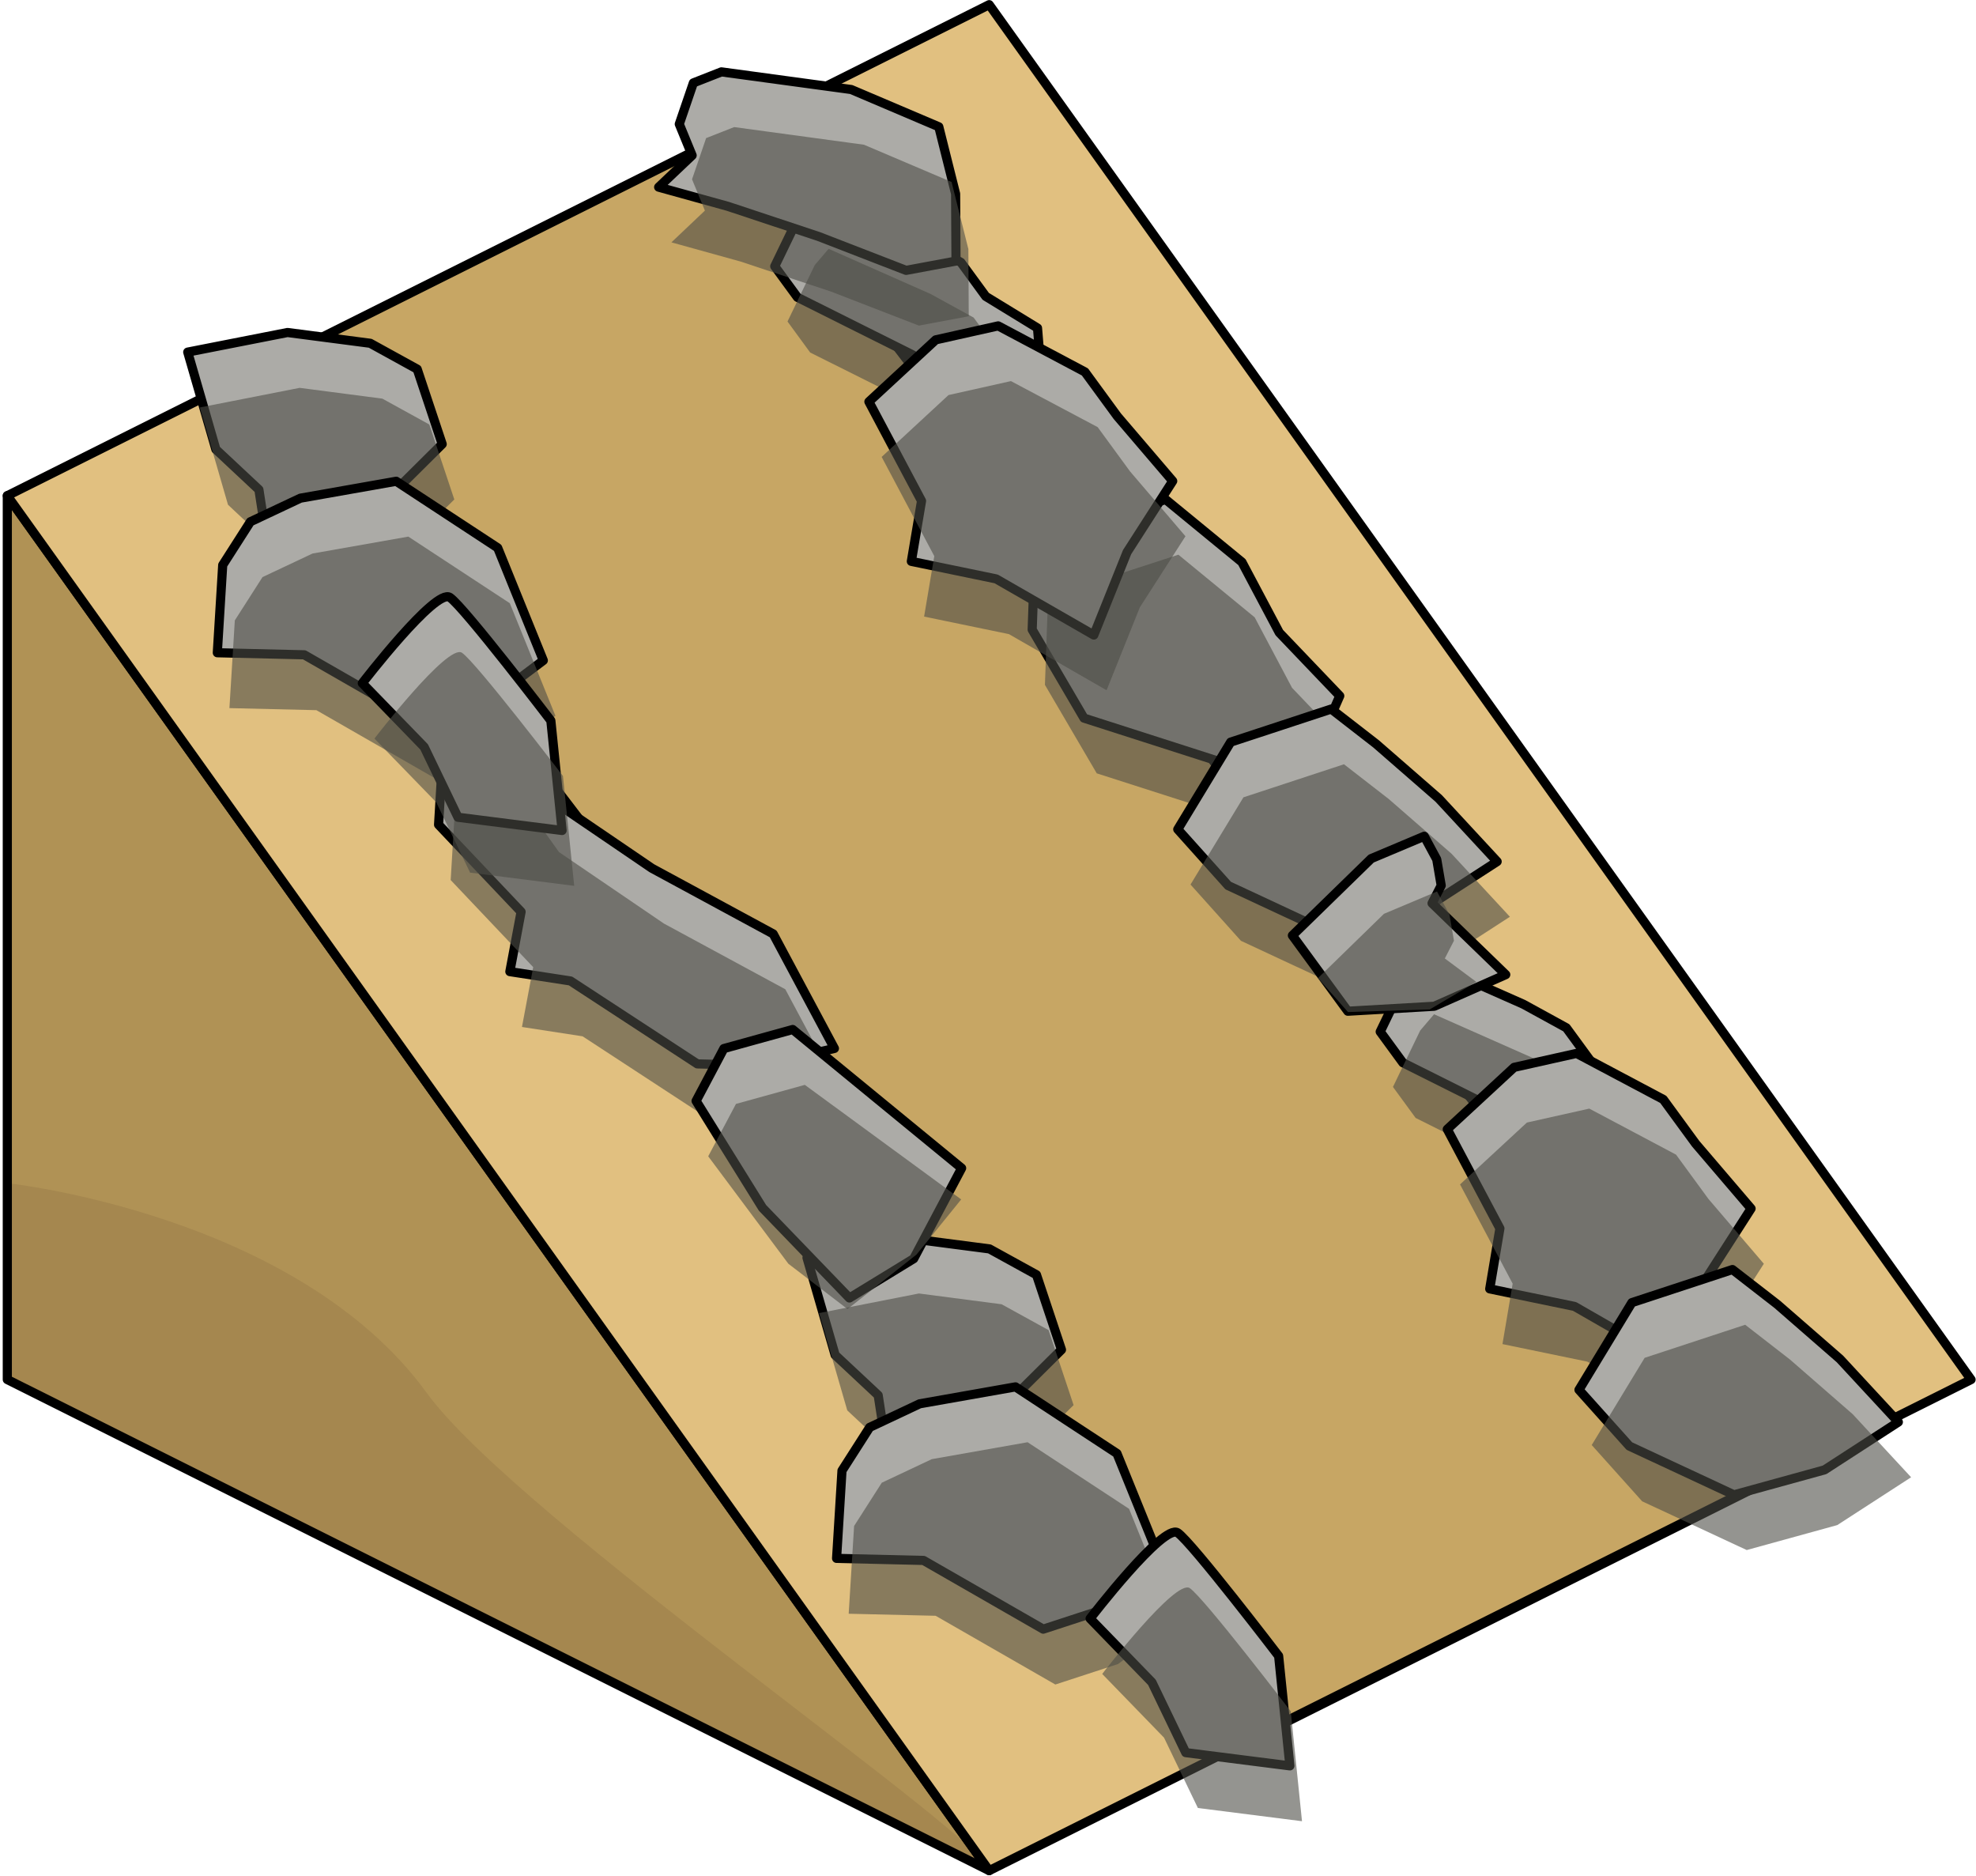 <?xml version="1.0" encoding="UTF-8" standalone="no"?><!DOCTYPE svg PUBLIC "-//W3C//DTD SVG 1.1//EN" "http://www.w3.org/Graphics/SVG/1.1/DTD/svg11.dtd"><svg width="100%" height="100%" viewBox="0 0 216 205" version="1.1" xmlns="http://www.w3.org/2000/svg" xmlns:xlink="http://www.w3.org/1999/xlink" xml:space="preserve" xmlns:serif="http://www.serif.com/" style="fill-rule:evenodd;clip-rule:evenodd;stroke-linecap:round;stroke-linejoin:round;stroke-miterlimit:1.5;"><g id="Sand_Ramp_LeftUp_high-angle3"><path d="M0.799,54.175l0,96.598l107.331,53.666l-107.331,-150.264Z" style="fill:#b09255;"/><clipPath id="_clip1"><path d="M0.799,54.175l0,96.598l107.331,53.666l-107.331,-150.264Z"/></clipPath><g clip-path="url(#_clip1)"><path d="M0.799,129.307c0,0 31.637,3.353 45.851,22.925c9.912,13.65 61.555,48.96 61.48,52.207c-0.588,25.514 65.459,-90.508 107.331,-75.132c41.872,15.377 13.212,68.526 13.212,68.526l-160.009,19.072l-73.232,-47.349l5.367,-40.249Z" style="fill:#a5874f;"/></g><path d="M0.799,54.175l0,96.598l107.331,53.666l-107.331,-150.264Z" style="fill:none;stroke:#000;stroke-width:1px;"/><path d="M0.799,54.175l107.331,150.264l107.331,-53.666l-107.331,-150.263l-107.331,53.665Z" style="fill:#e1c080;stroke:#000;stroke-width:1px;"/><g><path d="M26.444,41.236l112.698,147.581l53.666,-26.833l-112.698,-147.581l-53.666,26.833Z" style="fill:#c7a664;stroke:#000;stroke-width:1px;"/><g><path d="M134.034,83.469l9.125,0.109l3.293,-7.523l-6.61,-6.918l-4.085,-7.704l-8.339,-6.845l-14.247,4.629l-0.342,9.597l5.664,9.668l15.541,4.987Z" style="fill:#acaba7;stroke:#000;stroke-width:1px;"/><path d="M135.428,89.503l9.126,0.11l3.292,-7.524l-6.61,-6.917l-4.085,-7.704l-8.339,-6.846l-14.246,4.63l-0.343,9.596l5.664,9.669l15.541,4.986Z" style="fill:#4e4d47;fill-opacity:0.6;"/><path d="M87.169,32.493l12.645,6.319l7.08,6.561l3.393,0.041l4.211,0.05l-0.697,-4.808l-0.388,-4.805l-5.659,-3.462l-2.718,-3.716l-4.707,-2.58l-11.147,-4.934l-1.514,1.778l-2.979,6.165l2.48,3.391Z" style="fill:#acaba7;stroke:#000;stroke-width:1px;"/><path d="M88.563,38.528l12.645,6.319l7.08,6.561l3.393,0.04l4.211,0.051l-0.697,-4.809l-0.388,-4.805l-5.659,-3.462l-2.717,-3.715l-4.708,-2.58l-11.146,-4.934l-1.515,1.777l-2.979,6.166l2.48,3.391Z" style="fill:#4e4d47;fill-opacity:0.6;"/><path d="M93.046,9.782l9.577,4.074l1.837,7.327l0.042,7.347l-5.454,1.019l-9.573,-3.707l-9.91,-3.291l-7.566,-2.099l3.66,-3.47l-1.405,-3.42l1.54,-4.504l3.065,-1.204l14.187,1.928" style="fill:#acaba7;stroke:#000;stroke-width:1px;"/><path d="M94.44,15.816l9.578,4.074l1.836,7.327l0.042,7.347l-5.453,1.02l-9.574,-3.707l-9.909,-3.291l-7.567,-2.099l3.661,-3.47l-1.406,-3.421l1.54,-4.503l3.065,-1.205l14.187,1.928" style="fill:#4e4d47;fill-opacity:0.6;"/><path d="M122.136,45.489l6.055,7.085l-4.987,7.767l-3.637,9.061l-10.673,-6.132l-9.273,-1.918l1.114,-6.607l-5.754,-10.843l7.309,-6.761l6.822,-1.525l9.482,5.03l3.542,4.843Z" style="fill:#acaba7;stroke:#000;stroke-width:1px;"/><path d="M123.53,51.523l6.055,7.085l-4.987,7.767l-3.637,9.061l-10.672,-6.132l-9.274,-1.918l1.114,-6.606l-5.754,-10.844l7.309,-6.761l6.822,-1.525l9.482,5.031l3.542,4.842Z" style="fill:#4e4d47;fill-opacity:0.6;"/><path d="M153.352,116.146l12.645,6.319l7.079,6.561l3.394,0.04l4.21,0.051l-0.697,-4.809l-0.388,-4.805l-5.658,-3.462l-2.718,-3.715l-4.708,-2.58l-11.146,-4.934l-1.514,1.777l-2.979,6.166l2.48,3.391Z" style="fill:#acaba7;stroke:#000;stroke-width:1px;"/><path d="M154.746,122.18l12.645,6.319l7.079,6.561l3.394,0.041l4.211,0.05l-0.697,-4.809l-0.388,-4.805l-5.659,-3.462l-2.718,-3.715l-4.707,-2.58l-11.147,-4.934l-1.514,1.778l-2.979,6.165l2.48,3.391Z" style="fill:#4e4d47;fill-opacity:0.6;"/><path d="M185.359,124.998l6.055,7.085l-4.987,7.767l-3.637,9.061l-10.673,-6.132l-9.273,-1.918l1.114,-6.607l-5.754,-10.843l7.309,-6.761l6.822,-1.525l9.482,5.03l3.542,4.843Z" style="fill:#acaba7;stroke:#000;stroke-width:1px;"/><path d="M186.753,131.032l6.055,7.085l-4.987,7.767l-3.637,9.061l-10.672,-6.132l-9.274,-1.918l1.114,-6.606l-5.754,-10.844l7.309,-6.761l6.822,-1.525l9.482,5.031l3.542,4.842Z" style="fill:#4e4d47;fill-opacity:0.6;"/><path d="M40.473,37.517l-9.043,-1.179l-10.909,2.143l3.078,10.633l4.703,4.4l1.045,6.782l7.307,2.034l5.823,-7.976l5.861,-5.818l-2.732,-8.193l-5.133,-2.826Z" style="fill:#acaba7;stroke:#000;stroke-width:1px;"/><path d="M41.797,43.568l-9.043,-1.18l-10.909,2.144l3.078,10.633l4.703,4.399l1.045,6.782l7.307,2.034l5.823,-7.975l5.861,-5.819l-2.732,-8.193l-5.133,-2.825Z" style="fill:#4e4d47;fill-opacity:0.6;"/><path d="M43.311,52.596l11.093,7.279l4.987,12.305l-6.193,4.655l-6.854,2.239l-13.084,-7.51l-9.505,-0.225l0.59,-9.588l3.027,-4.73l5.465,-2.575l10.474,-1.85Z" style="fill:#acaba7;stroke:#000;stroke-width:1px;"/><path d="M44.635,58.646l11.093,7.279l4.987,12.305l-6.193,4.656l-6.854,2.239l-13.084,-7.511l-9.505,-0.224l0.59,-9.589l3.027,-4.73l5.465,-2.575l10.474,-1.85Z" style="fill:#4e4d47;fill-opacity:0.6;"/><path d="M108.167,136.493l-9.043,-1.18l-10.91,2.144l3.078,10.633l4.704,4.399l1.044,6.782l7.308,2.034l5.822,-7.975l5.862,-5.819l-2.733,-8.193l-5.132,-2.825Z" style="fill:#acaba7;stroke:#000;stroke-width:1px;"/><path d="M109.491,142.543l-9.043,-1.18l-10.91,2.144l3.078,10.633l4.704,4.4l1.044,6.781l7.308,2.035l5.822,-7.976l5.862,-5.818l-2.733,-8.194l-5.132,-2.825Z" style="fill:#4e4d47;fill-opacity:0.6;"/><path d="M111.004,151.571l11.093,7.279l4.988,12.305l-6.194,4.656l-6.854,2.239l-13.083,-7.511l-9.506,-0.224l0.591,-9.589l3.026,-4.73l5.465,-2.575l10.474,-1.85Z" style="fill:#acaba7;stroke:#000;stroke-width:1px;"/><path d="M112.328,157.621l11.093,7.279l4.988,12.306l-6.194,4.655l-6.854,2.239l-13.083,-7.511l-9.506,-0.224l0.591,-9.589l3.026,-4.73l5.465,-2.575l10.474,-1.85Z" style="fill:#4e4d47;fill-opacity:0.6;"/><path d="M71.258,94.889l13.261,7.177l6.693,12.517l-8.022,1.855l-6.962,-0.164l-13.869,-9.066l-6.626,-1.02l1.229,-6.54l-9.021,-9.518l0.401,-6.704l3.857,-1.328l5.559,2.14l2.027,2.84l11.473,7.811" style="fill:#acaba7;stroke:#000;stroke-width:1px;"/><path d="M72.582,100.94l13.261,7.176l6.693,12.517l-8.022,1.855l-6.962,-0.164l-13.869,-9.066l-6.626,-1.02l1.229,-6.539l-9.021,-9.518l0.401,-6.705l3.857,-1.328l5.559,2.14l2.027,2.84l11.473,7.812" style="fill:#4e4d47;fill-opacity:0.6;"/><path d="M49.177,65.291c1.554,1.056 11.037,13.464 11.037,13.464l1.229,12.009l-11.381,-1.446l-3.699,-7.686l-6.758,-6.965c0,0 8.018,-10.432 9.572,-9.376Z" style="fill:#acaba7;stroke:#000;stroke-width:1px;"/><path d="M50.501,71.341c1.554,1.056 11.037,13.464 11.037,13.464l1.229,12.009l-11.381,-1.446l-3.699,-7.685l-6.758,-6.965c0,0 8.018,-10.433 9.572,-9.377Z" style="fill:#4e4d47;fill-opacity:0.6;"/><path d="M128.734,167.517c1.554,1.056 11.037,13.464 11.037,13.464l1.229,12.009l-11.381,-1.446l-3.7,-7.685l-6.757,-6.965c0,0 8.018,-10.433 9.572,-9.377Z" style="fill:#acaba7;stroke:#000;stroke-width:1px;"/><path d="M130.058,173.567c1.554,1.056 11.037,13.464 11.037,13.464l1.229,12.009l-11.381,-1.445l-3.7,-7.686l-6.757,-6.965c0,0 8.018,-10.433 9.572,-9.377Z" style="fill:#4e4d47;fill-opacity:0.6;"/><path d="M145.517,77.491l-10.989,3.615l-5.785,9.531l5.511,6.148l11.432,5.328l9.899,-2.728l8.071,-5.226l-6.388,-6.897l-6.848,-5.966l-4.903,-3.805" style="fill:#acaba7;stroke:#000;stroke-width:1px;"/><path d="M146.911,83.526l-10.989,3.614l-5.785,9.532l5.511,6.148l11.432,5.328l9.899,-2.728l8.071,-5.227l-6.387,-6.896l-6.849,-5.967l-4.903,-3.804" style="fill:#4e4d47;fill-opacity:0.6;"/><path d="M189.375,138.748l-10.989,3.614l-5.786,9.531l5.511,6.149l11.432,5.327l9.899,-2.727l8.071,-5.227l-6.387,-6.896l-6.849,-5.967l-4.902,-3.804" style="fill:#acaba7;stroke:#000;stroke-width:1px;"/><path d="M190.769,144.782l-10.989,3.614l-5.786,9.532l5.511,6.148l11.433,5.328l9.898,-2.728l8.071,-5.227l-6.387,-6.896l-6.849,-5.966l-4.902,-3.805" style="fill:#4e4d47;fill-opacity:0.6;"/><path d="M155.686,91.393l-5.797,2.443l-8.615,8.4l6.057,8.28l9.448,-0.542l7.817,-3.456l-8.055,-7.802l0.999,-1.94l-0.488,-2.854l-1.366,-2.529Z" style="fill:#acaba7;stroke:#000;stroke-width:1px;"/><path d="M157.08,97.428l-5.797,2.442l-7.21,7.024l3.276,3.711l8.938,-0.287l5.096,-3.005l-3.448,-2.563l0.999,-1.939l-0.488,-2.855l-1.366,-2.528Z" style="fill:#4e4d47;fill-opacity:0.6;"/><path d="M86.652,112.514l-7.526,2.082l-3.034,5.726l7.257,11.683l9.503,9.851l7.024,-4.294l5.242,-9.895l-18.466,-15.153Z" style="fill:#acaba7;stroke:#000;stroke-width:1px;"/><path d="M87.976,118.564l-7.526,2.082l-3.034,5.726l8.762,11.743l6.467,4.954l6.225,-4.92l1.316,-1.04l4.883,-6.025l-17.093,-12.52Z" style="fill:#4e4d47;fill-opacity:0.6;"/></g></g></g></svg>